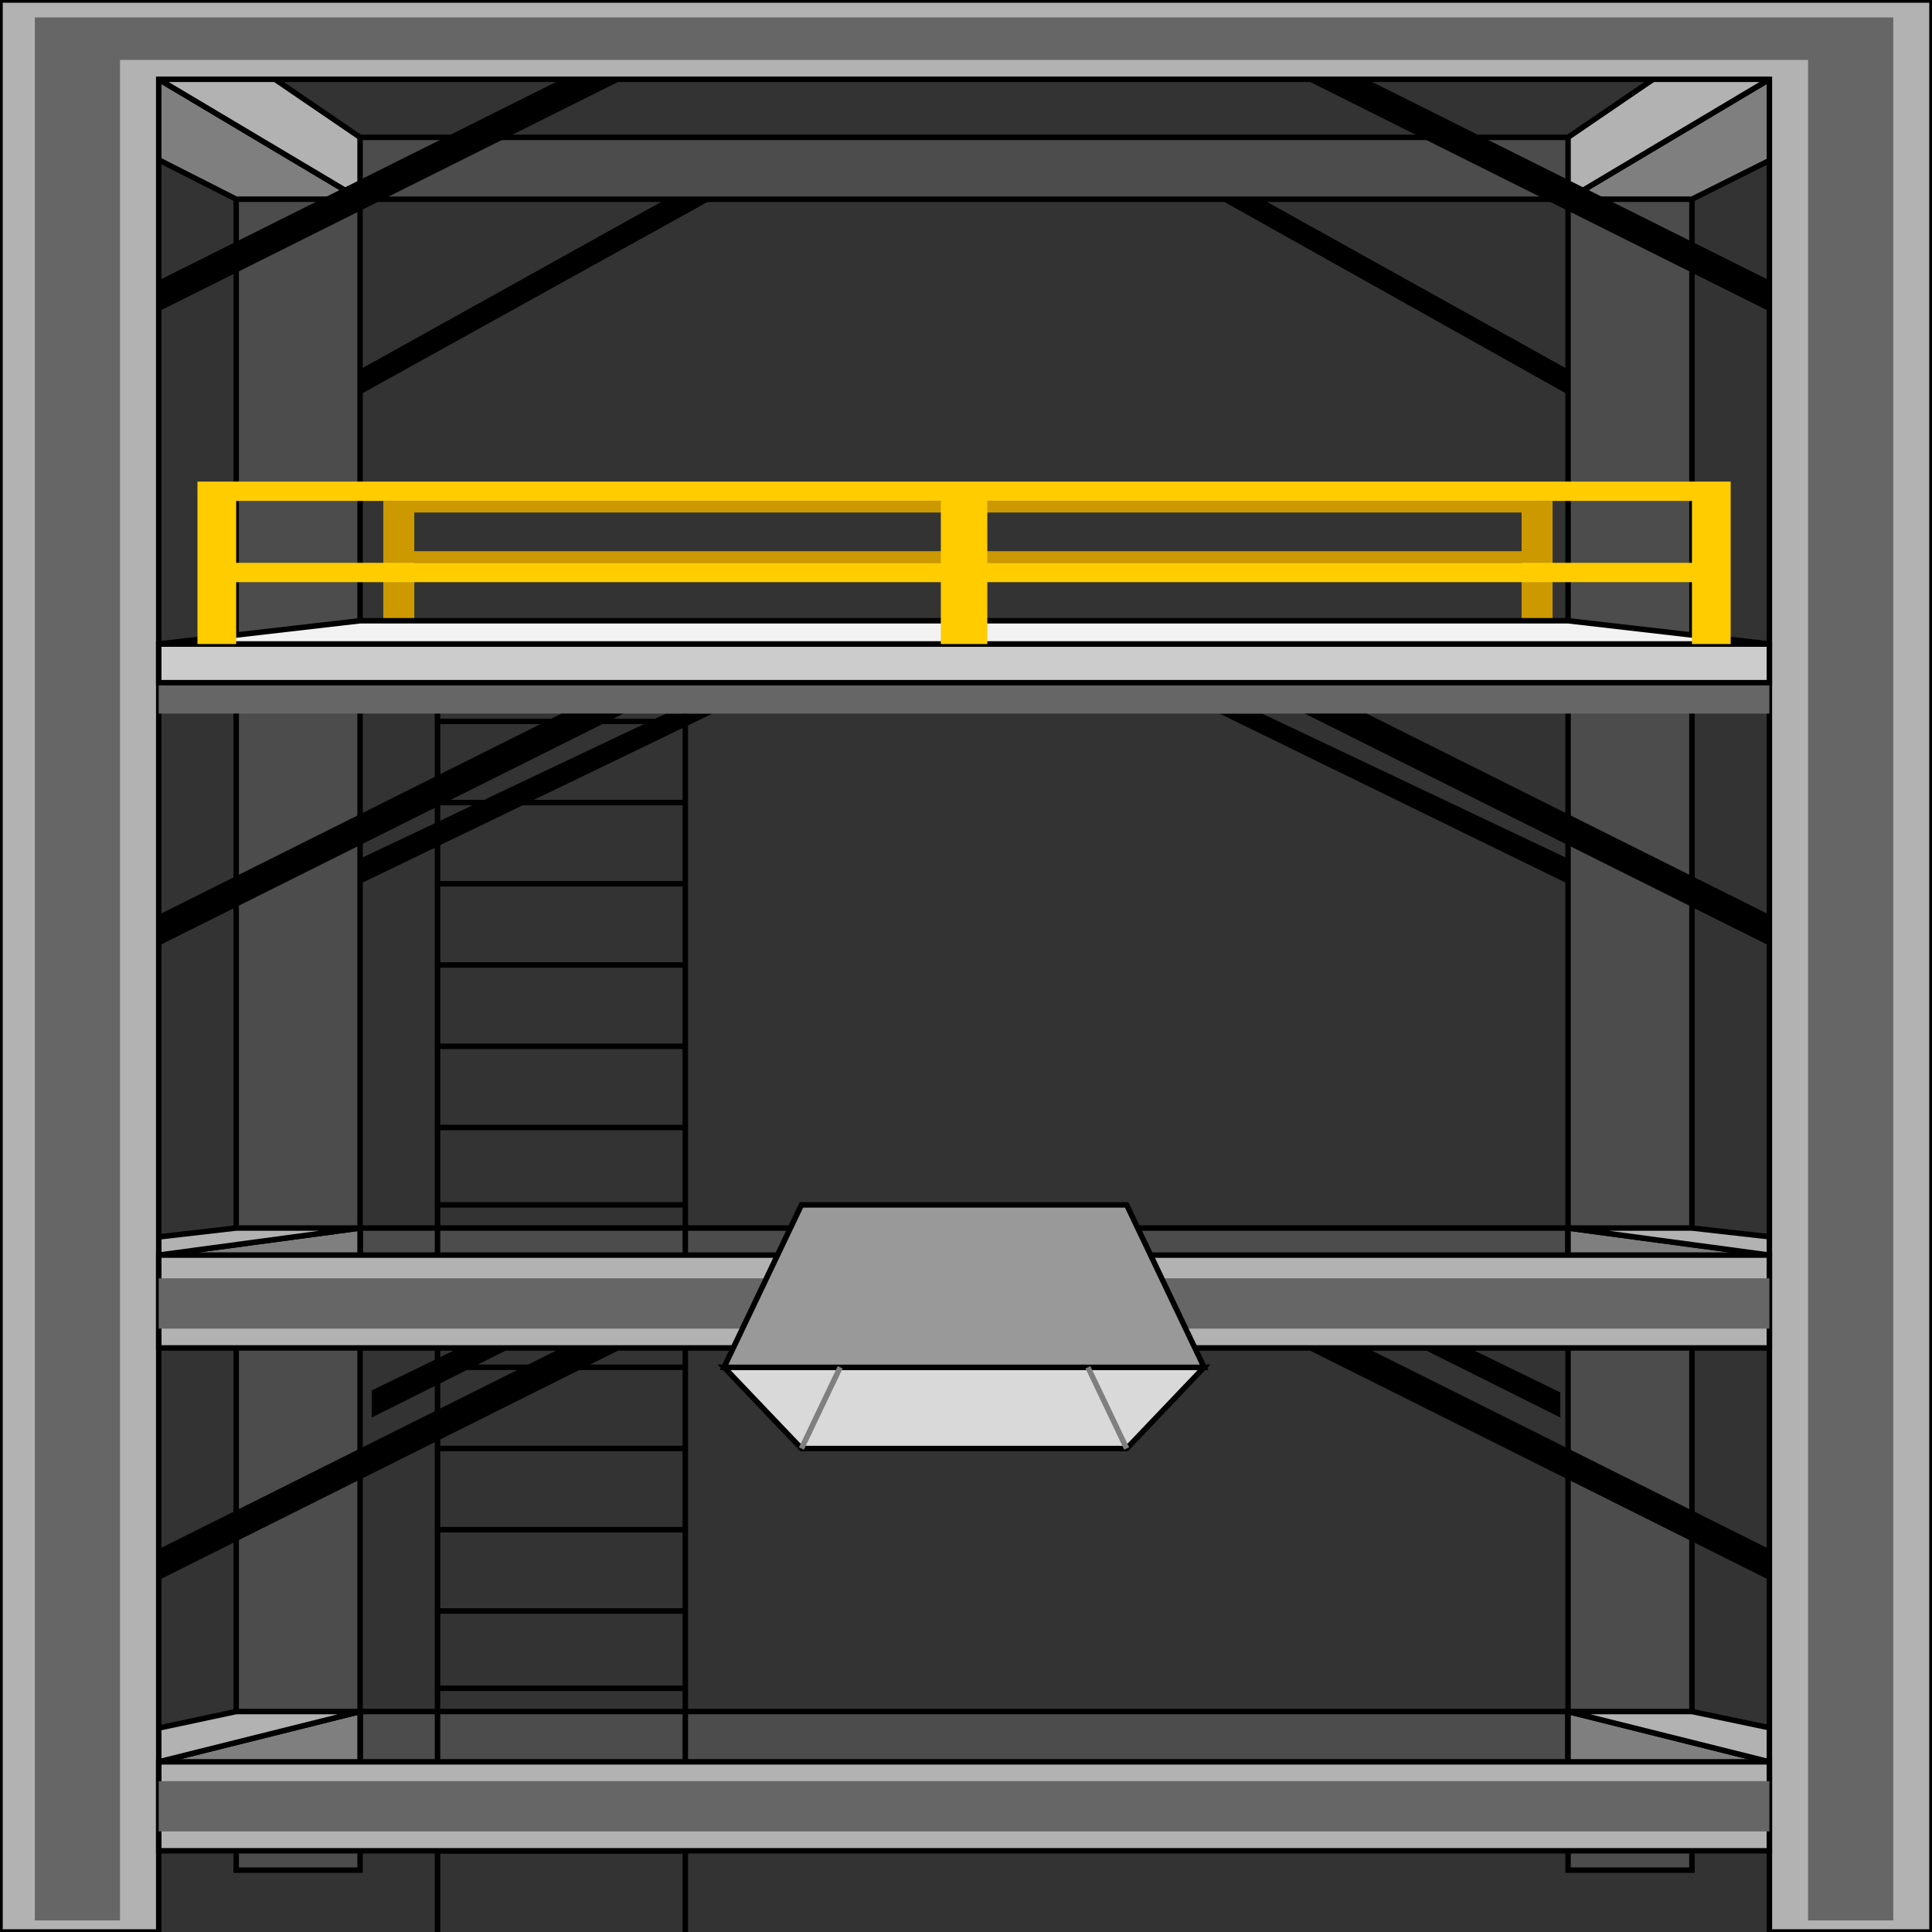 <svg width="150" height="150" viewBox="0 0 150 150" fill="none" xmlns="http://www.w3.org/2000/svg">
<rect x="0" y="0" width="150" height="150" fill="#333333" stroke="none"/>
<g clip-path="url(#clip0_2109_219025)">
<path d="M121.744 28.682L97.996 15.469H94.689L121.744 30.634V28.682Z" fill="black"/>
<path d="M27.956 28.682L51.704 15.469H55.311L27.956 30.634V28.682Z" fill="black"/>
<path d="M28.857 107.955L51.703 96.844H55.31L28.857 110.057V107.955Z" fill="black"/>
<path d="M121.142 108.105L97.996 96.844H94.689L121.142 110.057V108.105Z" fill="black"/>
<path d="M121.744 66.668L97.996 55.406H94.689L121.744 68.62V66.668Z" fill="black"/>
<path d="M27.956 66.668L51.704 55.406H55.311L27.956 68.62V66.668Z" fill="black"/>
<path d="M29.76 48.2V38.891H120.541V48.2H118.137V39.791H76.052V42.794H118.137V43.695H76.052V48.2H73.647V43.695H32.165V42.794H73.647V39.791H32.165V48.2H29.76Z" fill="#CC9900"/>
<path fill-rule="evenodd" clip-rule="evenodd" d="M18.337 145.199V10.664H131.363V145.199H121.744V15.469H27.956V145.199H18.337ZM27.956 132.886H121.744V137.991H27.956V132.886ZM27.956 95.349H121.744V100.454H27.956V95.349Z" fill="#4C4C4C"/>
<path d="M18.337 145.199V10.664H131.363V145.199H121.744V15.469H27.956V145.199H18.337Z" stroke="black" stroke-width="0.425"/>
<path d="M27.956 132.883H121.744V137.988H27.956V132.883Z" stroke="black" stroke-width="0.425"/>
<path d="M27.956 95.344H121.744V100.449H27.956V95.344Z" stroke="black" stroke-width="0.425"/>
<path d="M27.956 137.387V132.883L12.324 136.787V143.694L27.956 137.387Z" fill="#7F7F7F" stroke="black" stroke-width="0.425"/>
<path d="M121.743 137.387V132.883L137.374 136.787V143.694L121.743 137.387Z" fill="#7F7F7F" stroke="black" stroke-width="0.425"/>
<path d="M27.956 99.848V95.344L12.324 97.446V103.752L27.956 99.848Z" fill="#7F7F7F" stroke="black" stroke-width="0.425"/>
<path d="M121.743 99.848V95.344L137.374 97.446V103.752L121.743 99.848Z" fill="#7F7F7F" stroke="black" stroke-width="0.425"/>
<path d="M121.743 15.466H131.362L150 6.156H137.374L121.743 15.466Z" fill="#7F7F7F" stroke="black" stroke-width="0.425"/>
<path d="M27.956 15.466H18.337L0 6.156H12.325L27.956 15.466Z" fill="#7F7F7F" stroke="black" stroke-width="0.425"/>
<path d="M27.956 15.466V10.661L12.324 0V6.156L27.956 15.466Z" fill="#B2B2B2" stroke="black" stroke-width="0.425"/>
<path d="M121.743 15.466V10.661L137.374 0V6.156L121.743 15.466Z" fill="#B2B2B2" stroke="black" stroke-width="0.425"/>
<path d="M27.956 95.344H18.337L0 97.446H12.325L27.956 95.344Z" fill="#B2B2B2" stroke="black" stroke-width="0.425"/>
<path d="M121.743 95.344H131.362L150 97.446H137.374L121.743 95.344Z" fill="#B2B2B2" stroke="black" stroke-width="0.425"/>
<path d="M27.956 132.883H18.337L0 136.787H12.325L27.956 132.883Z" fill="#B2B2B2" stroke="black" stroke-width="0.425"/>
<path d="M121.743 132.883H131.362L150 136.787H137.374L121.743 132.883Z" fill="#B2B2B2" stroke="black" stroke-width="0.425"/>
<path d="M33.968 50V150" stroke="black" stroke-width="0.425"/>
<path d="M53.206 50V150" stroke="black" stroke-width="0.425"/>
<path d="M33.968 56.008H53.206" stroke="black" stroke-width="0.425"/>
<path d="M33.968 62.312H53.206" stroke="black" stroke-width="0.425"/>
<path d="M33.968 68.617H53.206" stroke="black" stroke-width="0.425"/>
<path d="M33.968 74.922H53.206" stroke="black" stroke-width="0.425"/>
<path d="M33.968 81.234H53.206" stroke="black" stroke-width="0.425"/>
<path d="M33.968 87.539H53.206" stroke="black" stroke-width="0.425"/>
<path d="M33.968 93.547H53.206" stroke="black" stroke-width="0.425"/>
<path d="M33.968 99.852H53.206" stroke="black" stroke-width="0.425"/>
<path d="M33.968 106.156H53.206" stroke="black" stroke-width="0.425"/>
<path d="M33.968 112.461H53.206" stroke="black" stroke-width="0.425"/>
<path d="M33.968 118.766H53.206" stroke="black" stroke-width="0.425"/>
<path d="M33.968 125.078H53.206" stroke="black" stroke-width="0.425"/>
<path d="M33.968 131.078H53.206" stroke="black" stroke-width="0.425"/>
<path d="M33.968 137.391H53.206" stroke="black" stroke-width="0.425"/>
<path d="M33.968 143.695H53.206" stroke="black" stroke-width="0.425"/>
<path fill-rule="evenodd" clip-rule="evenodd" d="M0 150V0H150V150H137.375V6.156H12.325V150H0ZM12.325 136.787H137.375V143.694H12.325V136.787ZM12.325 97.447H137.375V104.655H12.325V97.447Z" fill="#B2B2B2"/>
<path d="M0 150V0H150V150H137.375V6.156H12.325V150H0Z" stroke="black" stroke-width="0.425"/>
<path d="M12.324 136.789H137.374V143.696H12.324V136.789Z" stroke="black" stroke-width="0.425"/>
<path d="M12.324 97.445H137.374V104.653H12.324V97.445Z" stroke="black" stroke-width="0.425"/>
<path fill-rule="evenodd" clip-rule="evenodd" d="M2.705 149.099V1.352H146.994V149.099H140.38V4.655H9.318V149.099H2.705ZM12.324 138.288H137.374V142.192H12.324V138.288ZM12.324 99.249H137.374V103.153H12.324V99.249Z" fill="#666666"/>
<path d="M12.324 53H137.374V55.402H12.324V53Z" fill="#666666"/>
<path d="M12.324 50H137.374V53.003H12.324V50Z" fill="#CCCCCC" stroke="black" stroke-width="0.425"/>
<path d="M137.375 21.772L106.112 6.156H101.303L137.375 24.174V21.772Z" fill="black"/>
<path d="M12.324 21.772L43.587 6.156H48.396L12.324 24.174V21.772Z" fill="black"/>
<path d="M12.324 120.272L43.587 104.656H48.396L12.324 122.674V120.272Z" fill="black"/>
<path d="M137.375 120.272L106.112 104.656H101.303L137.375 122.674V120.272Z" fill="black"/>
<path d="M137.375 71.022L106.112 55.406H101.303L137.375 73.424V71.022Z" fill="black"/>
<path d="M12.324 71.022L43.587 55.406H48.396L12.324 73.424V71.022Z" fill="black"/>
<path d="M62.225 112.463L56.213 106.156H93.487L87.475 112.463H62.225Z" fill="#D9D9D9" stroke="black" stroke-width="0.425"/>
<path d="M56.213 106.159L62.225 93.547H87.475L93.487 106.159H56.213Z" fill="#999999" stroke="black" stroke-width="0.425"/>
<path d="M62.225 112.463L65.231 106.156" stroke="#7F7F7F" stroke-width="0.425"/>
<path d="M87.475 112.463L84.469 106.156" stroke="#7F7F7F" stroke-width="0.425"/>
<path d="M12.324 49.997L27.956 48.195H121.743L137.374 49.997H12.324Z" fill="#F2F2F2" stroke="black" stroke-width="0.425"/>
<path d="M15.331 50.003V37.391H134.369V50.003H131.363V38.892H76.654V43.697H131.363V45.198H76.654V50.003H73.046V45.198H18.337V43.697H73.046V38.892H18.337V50.003H15.331Z" fill="#FFCC00"/>
</g>
<defs>
<clipPath id="clip0_2109_219025">
<rect width="150" height="150" fill="white"/>
</clipPath>
</defs>
</svg>

